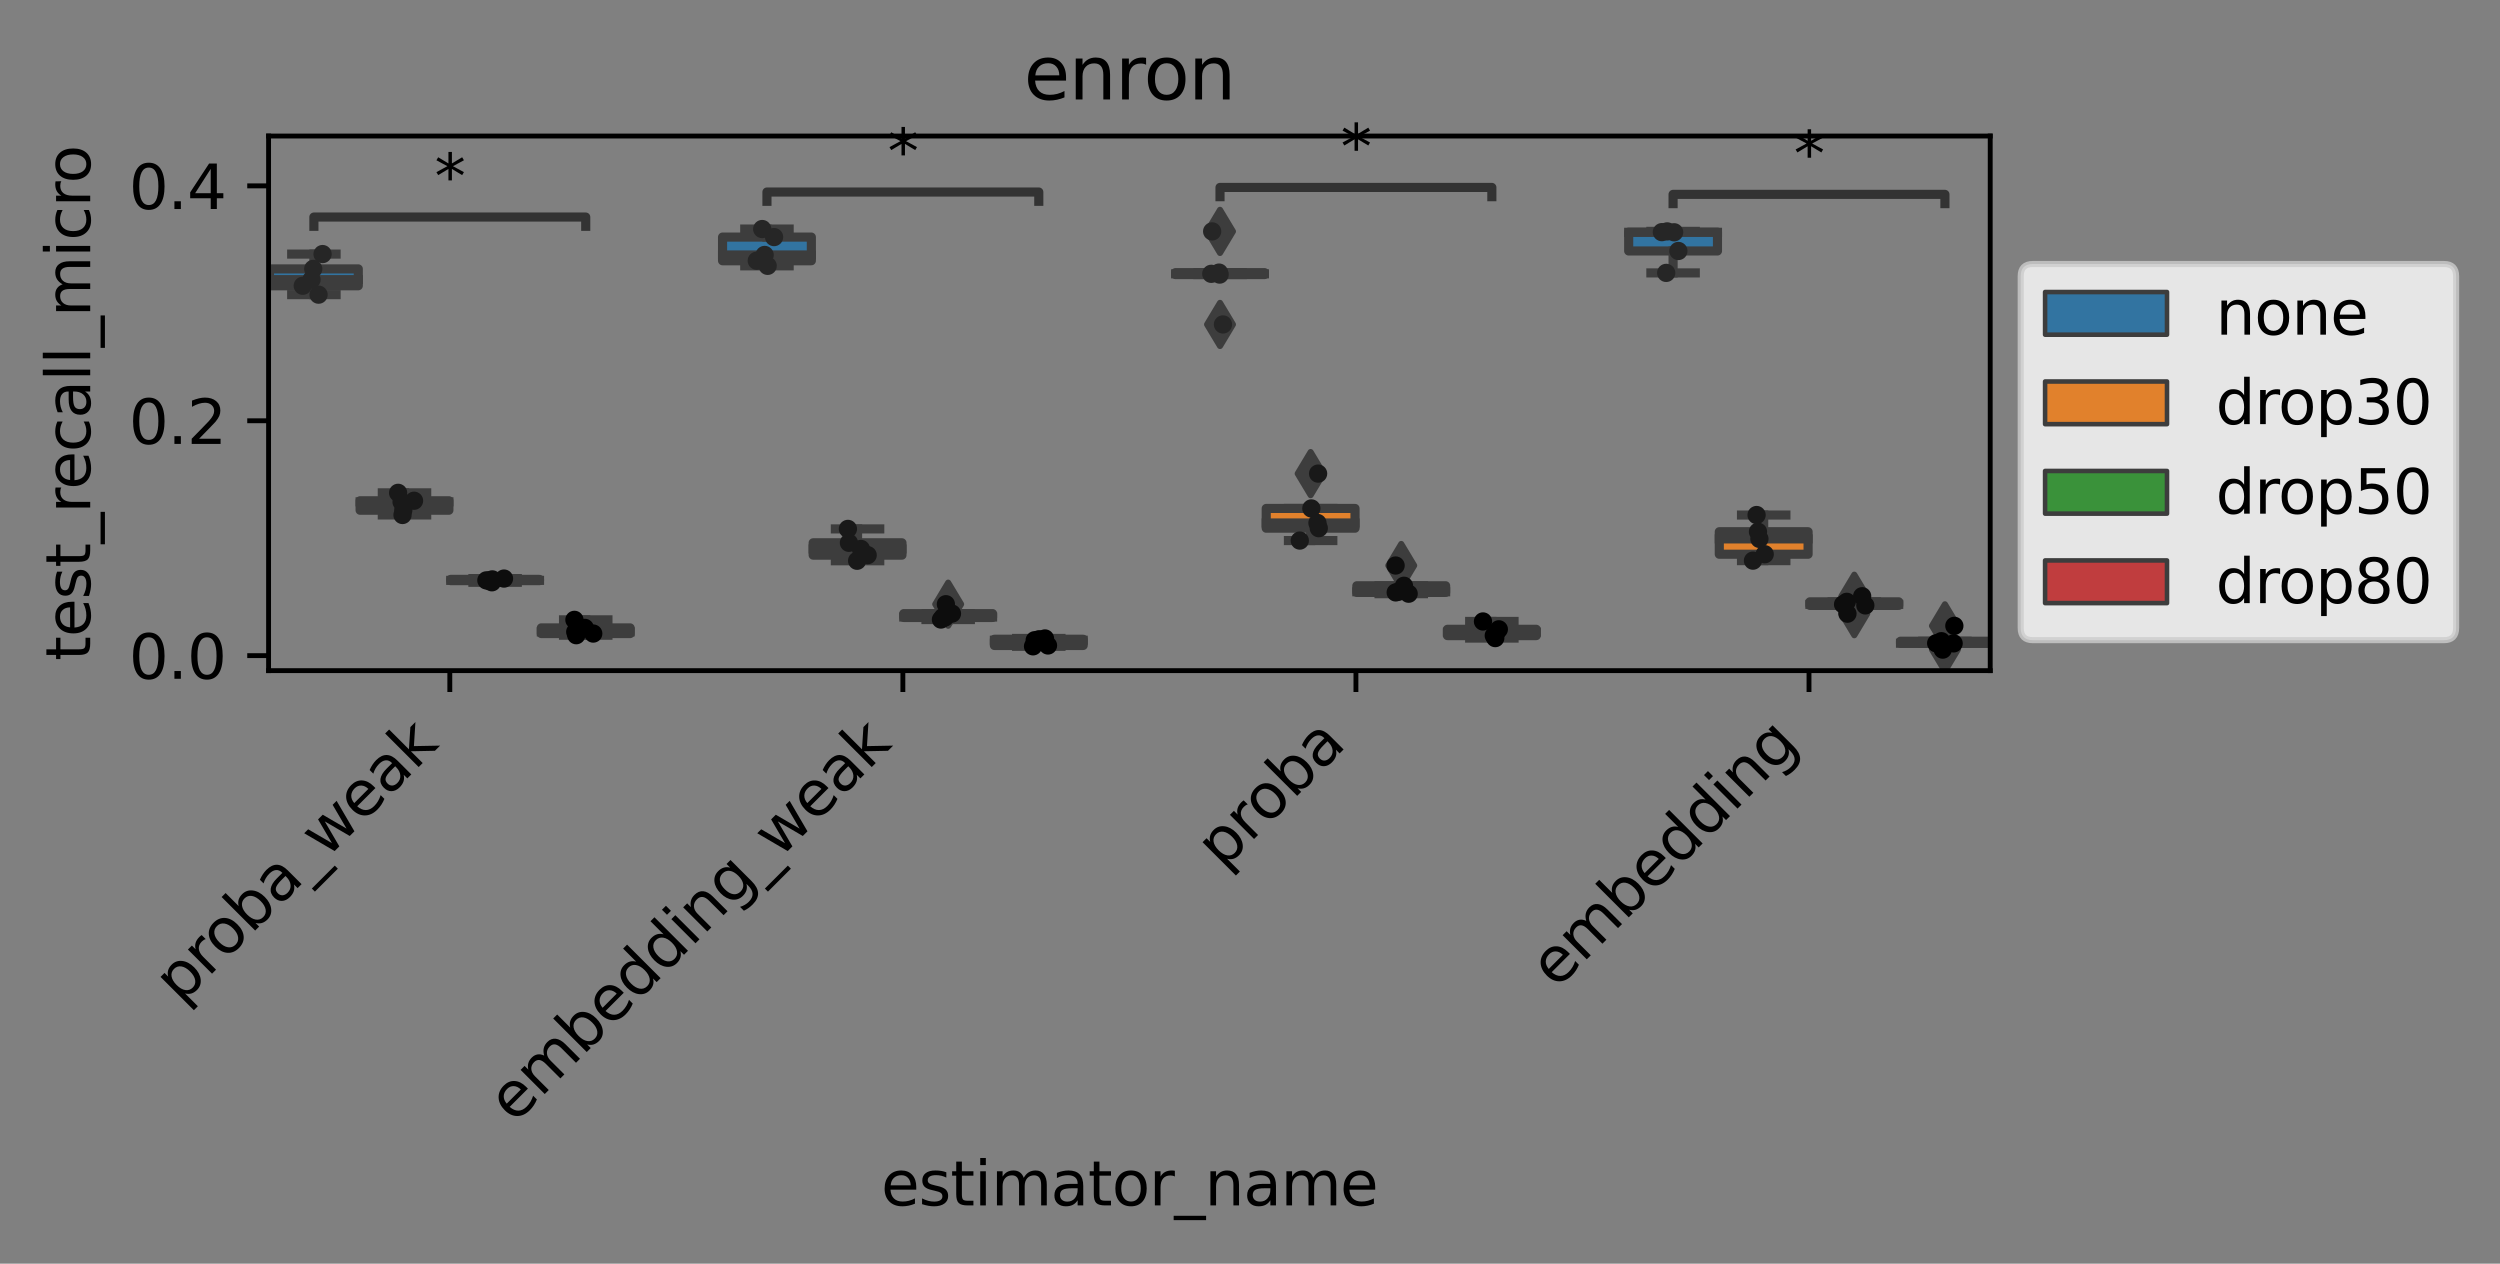 <?xml version="1.0" encoding="utf-8" standalone="no"?>
<!DOCTYPE svg PUBLIC "-//W3C//DTD SVG 1.1//EN"
  "http://www.w3.org/Graphics/SVG/1.1/DTD/svg11.dtd">
<svg xmlns:xlink="http://www.w3.org/1999/xlink" width="410.115pt" height="207.303pt" viewBox="0 0 410.115 207.303" xmlns="http://www.w3.org/2000/svg" version="1.1">
 <rect x="0" y="0" width="410.115" height="207.303" fill="#808080" stroke="none"/>
 <defs>
  <style type="text/css">*{stroke-linejoin: round; stroke-linecap: butt}</style>
 </defs>
 <g id="figure_1">
  <g id="patch_1">
   <path d="M 0 207.303 
L 410.115 207.303 
L 410.115 0 
L 0 0 
L 0 207.303 
z
" style="fill: none"/>
  </g>
  <g id="axes_1">
   <g id="patch_2">
    <path d="M 44.059 110.018 
L 326.488 110.018 
L 326.488 22.318 
L 44.059 22.318 
L 44.059 110.018 
z
" style="fill: none"/>
   </g>
   <g id="patch_3">
    <path d="M 44.208 46.877 
L 58.775 46.877 
L 58.775 44.112 
L 44.208 44.112 
L 44.208 46.877 
z
" clip-path="url(#pbd1b2256f3)" style="fill: #3274a1; stroke: #3d3d3d; stroke-width: 1.5; stroke-linejoin: miter"/>
   </g>
   <g id="patch_4">
    <path d="M 59.073 83.701 
L 73.64 83.701 
L 73.64 82.146 
L 59.073 82.146 
L 59.073 83.701 
z
" clip-path="url(#pbd1b2256f3)" style="fill: #e1812c; stroke: #3d3d3d; stroke-width: 1.5; stroke-linejoin: miter"/>
   </g>
   <g id="patch_5">
    <path d="M 73.937 95.252 
L 88.505 95.252 
L 88.505 95.047 
L 73.937 95.047 
L 73.937 95.252 
z
" clip-path="url(#pbd1b2256f3)" style="fill: #3a923a; stroke: #3d3d3d; stroke-width: 1.5; stroke-linejoin: miter"/>
   </g>
   <g id="patch_6">
    <path d="M 88.802 103.933 
L 103.369 103.933 
L 103.369 103.001 
L 88.802 103.001 
L 88.802 103.933 
z
" clip-path="url(#pbd1b2256f3)" style="fill: #c03d3e; stroke: #3d3d3d; stroke-width: 1.5; stroke-linejoin: miter"/>
   </g>
   <g id="patch_7">
    <path d="M 118.531 42.774 
L 133.099 42.774 
L 133.099 38.892 
L 118.531 38.892 
L 118.531 42.774 
z
" clip-path="url(#pbd1b2256f3)" style="fill: #3274a1; stroke: #3d3d3d; stroke-width: 1.5; stroke-linejoin: miter"/>
   </g>
   <g id="patch_8">
    <path d="M 133.396 91.068 
L 147.963 91.068 
L 147.963 89.044 
L 133.396 89.044 
L 133.396 91.068 
z
" clip-path="url(#pbd1b2256f3)" style="fill: #e1812c; stroke: #3d3d3d; stroke-width: 1.5; stroke-linejoin: miter"/>
   </g>
   <g id="patch_9">
    <path d="M 148.261 101.294 
L 162.828 101.294 
L 162.828 100.66 
L 148.261 100.66 
L 148.261 101.294 
z
" clip-path="url(#pbd1b2256f3)" style="fill: #3a923a; stroke: #3d3d3d; stroke-width: 1.5; stroke-linejoin: miter"/>
   </g>
   <g id="patch_10">
    <path d="M 163.125 105.886 
L 177.693 105.886 
L 177.693 104.869 
L 163.125 104.869 
L 163.125 105.886 
z
" clip-path="url(#pbd1b2256f3)" style="fill: #c03d3e; stroke: #3d3d3d; stroke-width: 1.5; stroke-linejoin: miter"/>
   </g>
   <g id="patch_11">
    <path d="M 192.855 45.043 
L 207.422 45.043 
L 207.422 44.72 
L 192.855 44.72 
L 192.855 45.043 
z
" clip-path="url(#pbd1b2256f3)" style="fill: #3274a1; stroke: #3d3d3d; stroke-width: 1.5; stroke-linejoin: miter"/>
   </g>
   <g id="patch_12">
    <path d="M 207.719 86.648 
L 222.287 86.648 
L 222.287 83.409 
L 207.719 83.409 
L 207.719 86.648 
z
" clip-path="url(#pbd1b2256f3)" style="fill: #e1812c; stroke: #3d3d3d; stroke-width: 1.5; stroke-linejoin: miter"/>
   </g>
   <g id="patch_13">
    <path d="M 222.584 97.184 
L 237.151 97.184 
L 237.151 96.093 
L 222.584 96.093 
L 222.584 97.184 
z
" clip-path="url(#pbd1b2256f3)" style="fill: #3a923a; stroke: #3d3d3d; stroke-width: 1.5; stroke-linejoin: miter"/>
   </g>
   <g id="patch_14">
    <path d="M 237.449 104.267 
L 252.016 104.267 
L 252.016 103.236 
L 237.449 103.236 
L 237.449 104.267 
z
" clip-path="url(#pbd1b2256f3)" style="fill: #c03d3e; stroke: #3d3d3d; stroke-width: 1.5; stroke-linejoin: miter"/>
   </g>
   <g id="patch_15">
    <path d="M 267.178 41.172 
L 281.745 41.172 
L 281.745 38.082 
L 267.178 38.082 
L 267.178 41.172 
z
" clip-path="url(#pbd1b2256f3)" style="fill: #3274a1; stroke: #3d3d3d; stroke-width: 1.5; stroke-linejoin: miter"/>
   </g>
   <g id="patch_16">
    <path d="M 282.043 90.921 
L 296.61 90.921 
L 296.61 87.229 
L 282.043 87.229 
L 282.043 90.921 
z
" clip-path="url(#pbd1b2256f3)" style="fill: #e1812c; stroke: #3d3d3d; stroke-width: 1.5; stroke-linejoin: miter"/>
   </g>
   <g id="patch_17">
    <path d="M 296.907 99.315 
L 311.475 99.315 
L 311.475 98.726 
L 296.907 98.726 
L 296.907 99.315 
z
" clip-path="url(#pbd1b2256f3)" style="fill: #3a923a; stroke: #3d3d3d; stroke-width: 1.5; stroke-linejoin: miter"/>
   </g>
   <g id="patch_18">
    <path d="M 311.772 105.544 
L 326.339 105.544 
L 326.339 105.188 
L 311.772 105.188 
L 311.772 105.544 
z
" clip-path="url(#pbd1b2256f3)" style="fill: #c03d3e; stroke: #3d3d3d; stroke-width: 1.5; stroke-linejoin: miter"/>
   </g>
   <g id="patch_19">
    <path d="M 73.789 107.552 
L 73.789 107.552 
L 73.789 107.552 
L 73.789 107.552 
z
" clip-path="url(#pbd1b2256f3)" style="fill: #3274a1; stroke: #3d3d3d; stroke-width: 0.75; stroke-linejoin: miter"/>
   </g>
   <g id="patch_20">
    <path d="M 73.789 107.552 
L 73.789 107.552 
L 73.789 107.552 
L 73.789 107.552 
z
" clip-path="url(#pbd1b2256f3)" style="fill: #e1812c; stroke: #3d3d3d; stroke-width: 0.75; stroke-linejoin: miter"/>
   </g>
   <g id="patch_21">
    <path d="M 73.789 107.552 
L 73.789 107.552 
L 73.789 107.552 
L 73.789 107.552 
z
" clip-path="url(#pbd1b2256f3)" style="fill: #3a923a; stroke: #3d3d3d; stroke-width: 0.75; stroke-linejoin: miter"/>
   </g>
   <g id="patch_22">
    <path d="M 73.789 107.552 
L 73.789 107.552 
L 73.789 107.552 
L 73.789 107.552 
z
" clip-path="url(#pbd1b2256f3)" style="fill: #c03d3e; stroke: #3d3d3d; stroke-width: 0.75; stroke-linejoin: miter"/>
   </g>
   <g id="matplotlib.axis_1">
    <g id="xtick_1">
     <g id="line2d_1">
      <defs>
       <path id="mbd63b71433" d="M 0 0 
L 0 3.5 
" style="stroke: #000000; stroke-width: 0.8"/>
      </defs>
      <g>
       <use xlink:href="#mbd63b71433" x="73.789" y="110.018" style="stroke: #000000; stroke-width: 0.8"/>
      </g>
     </g>
     <g id="text_1">
      <!-- proba_weak -->
      <g transform="translate(29.639 164.874) rotate(-45) scale(0.1 -0.1)">
       <defs>
        <path id="DejaVuSans-70" d="M 1159 525 
L 1159 -1331 
L 581 -1331 
L 581 3500 
L 1159 3500 
L 1159 2969 
Q 1341 3281 1617 3432 
Q 1894 3584 2278 3584 
Q 2916 3584 3314 3078 
Q 3713 2572 3713 1747 
Q 3713 922 3314 415 
Q 2916 -91 2278 -91 
Q 1894 -91 1617 61 
Q 1341 213 1159 525 
z
M 3116 1747 
Q 3116 2381 2855 2742 
Q 2594 3103 2138 3103 
Q 1681 3103 1420 2742 
Q 1159 2381 1159 1747 
Q 1159 1113 1420 752 
Q 1681 391 2138 391 
Q 2594 391 2855 752 
Q 3116 1113 3116 1747 
z
" transform="scale(0.016)"/>
        <path id="DejaVuSans-72" d="M 2631 2963 
Q 2534 3019 2420 3045 
Q 2306 3072 2169 3072 
Q 1681 3072 1420 2755 
Q 1159 2438 1159 1844 
L 1159 0 
L 581 0 
L 581 3500 
L 1159 3500 
L 1159 2956 
Q 1341 3275 1631 3429 
Q 1922 3584 2338 3584 
Q 2397 3584 2469 3576 
Q 2541 3569 2628 3553 
L 2631 2963 
z
" transform="scale(0.016)"/>
        <path id="DejaVuSans-6f" d="M 1959 3097 
Q 1497 3097 1228 2736 
Q 959 2375 959 1747 
Q 959 1119 1226 758 
Q 1494 397 1959 397 
Q 2419 397 2687 759 
Q 2956 1122 2956 1747 
Q 2956 2369 2687 2733 
Q 2419 3097 1959 3097 
z
M 1959 3584 
Q 2709 3584 3137 3096 
Q 3566 2609 3566 1747 
Q 3566 888 3137 398 
Q 2709 -91 1959 -91 
Q 1206 -91 779 398 
Q 353 888 353 1747 
Q 353 2609 779 3096 
Q 1206 3584 1959 3584 
z
" transform="scale(0.016)"/>
        <path id="DejaVuSans-62" d="M 3116 1747 
Q 3116 2381 2855 2742 
Q 2594 3103 2138 3103 
Q 1681 3103 1420 2742 
Q 1159 2381 1159 1747 
Q 1159 1113 1420 752 
Q 1681 391 2138 391 
Q 2594 391 2855 752 
Q 3116 1113 3116 1747 
z
M 1159 2969 
Q 1341 3281 1617 3432 
Q 1894 3584 2278 3584 
Q 2916 3584 3314 3078 
Q 3713 2572 3713 1747 
Q 3713 922 3314 415 
Q 2916 -91 2278 -91 
Q 1894 -91 1617 61 
Q 1341 213 1159 525 
L 1159 0 
L 581 0 
L 581 4863 
L 1159 4863 
L 1159 2969 
z
" transform="scale(0.016)"/>
        <path id="DejaVuSans-61" d="M 2194 1759 
Q 1497 1759 1228 1600 
Q 959 1441 959 1056 
Q 959 750 1161 570 
Q 1363 391 1709 391 
Q 2188 391 2477 730 
Q 2766 1069 2766 1631 
L 2766 1759 
L 2194 1759 
z
M 3341 1997 
L 3341 0 
L 2766 0 
L 2766 531 
Q 2569 213 2275 61 
Q 1981 -91 1556 -91 
Q 1019 -91 701 211 
Q 384 513 384 1019 
Q 384 1609 779 1909 
Q 1175 2209 1959 2209 
L 2766 2209 
L 2766 2266 
Q 2766 2663 2505 2880 
Q 2244 3097 1772 3097 
Q 1472 3097 1187 3025 
Q 903 2953 641 2809 
L 641 3341 
Q 956 3463 1253 3523 
Q 1550 3584 1831 3584 
Q 2591 3584 2966 3190 
Q 3341 2797 3341 1997 
z
" transform="scale(0.016)"/>
        <path id="DejaVuSans-5f" d="M 3263 -1063 
L 3263 -1509 
L -63 -1509 
L -63 -1063 
L 3263 -1063 
z
" transform="scale(0.016)"/>
        <path id="DejaVuSans-77" d="M 269 3500 
L 844 3500 
L 1563 769 
L 2278 3500 
L 2956 3500 
L 3675 769 
L 4391 3500 
L 4966 3500 
L 4050 0 
L 3372 0 
L 2619 2869 
L 1863 0 
L 1184 0 
L 269 3500 
z
" transform="scale(0.016)"/>
        <path id="DejaVuSans-65" d="M 3597 1894 
L 3597 1613 
L 953 1613 
Q 991 1019 1311 708 
Q 1631 397 2203 397 
Q 2534 397 2845 478 
Q 3156 559 3463 722 
L 3463 178 
Q 3153 47 2828 -22 
Q 2503 -91 2169 -91 
Q 1331 -91 842 396 
Q 353 884 353 1716 
Q 353 2575 817 3079 
Q 1281 3584 2069 3584 
Q 2775 3584 3186 3129 
Q 3597 2675 3597 1894 
z
M 3022 2063 
Q 3016 2534 2758 2815 
Q 2500 3097 2075 3097 
Q 1594 3097 1305 2825 
Q 1016 2553 972 2059 
L 3022 2063 
z
" transform="scale(0.016)"/>
        <path id="DejaVuSans-6b" d="M 581 4863 
L 1159 4863 
L 1159 1991 
L 2875 3500 
L 3609 3500 
L 1753 1863 
L 3688 0 
L 2938 0 
L 1159 1709 
L 1159 0 
L 581 0 
L 581 4863 
z
" transform="scale(0.016)"/>
       </defs>
       <use xlink:href="#DejaVuSans-70"/>
       <use xlink:href="#DejaVuSans-72" x="63.477"/>
       <use xlink:href="#DejaVuSans-6f" x="102.34"/>
       <use xlink:href="#DejaVuSans-62" x="163.521"/>
       <use xlink:href="#DejaVuSans-61" x="226.998"/>
       <use xlink:href="#DejaVuSans-5f" x="288.277"/>
       <use xlink:href="#DejaVuSans-77" x="338.277"/>
       <use xlink:href="#DejaVuSans-65" x="420.064"/>
       <use xlink:href="#DejaVuSans-61" x="481.588"/>
       <use xlink:href="#DejaVuSans-6b" x="542.867"/>
      </g>
     </g>
    </g>
    <g id="xtick_2">
     <g id="line2d_2">
      <g>
       <use xlink:href="#mbd63b71433" x="148.112" y="110.018" style="stroke: #000000; stroke-width: 0.8"/>
      </g>
     </g>
     <g id="text_2">
      <!-- embedding_weak -->
      <g transform="translate(84.356 184.479) rotate(-45) scale(0.1 -0.1)">
       <defs>
        <path id="DejaVuSans-6d" d="M 3328 2828 
Q 3544 3216 3844 3400 
Q 4144 3584 4550 3584 
Q 5097 3584 5394 3201 
Q 5691 2819 5691 2113 
L 5691 0 
L 5113 0 
L 5113 2094 
Q 5113 2597 4934 2840 
Q 4756 3084 4391 3084 
Q 3944 3084 3684 2787 
Q 3425 2491 3425 1978 
L 3425 0 
L 2847 0 
L 2847 2094 
Q 2847 2600 2669 2842 
Q 2491 3084 2119 3084 
Q 1678 3084 1418 2786 
Q 1159 2488 1159 1978 
L 1159 0 
L 581 0 
L 581 3500 
L 1159 3500 
L 1159 2956 
Q 1356 3278 1631 3431 
Q 1906 3584 2284 3584 
Q 2666 3584 2933 3390 
Q 3200 3197 3328 2828 
z
" transform="scale(0.016)"/>
        <path id="DejaVuSans-64" d="M 2906 2969 
L 2906 4863 
L 3481 4863 
L 3481 0 
L 2906 0 
L 2906 525 
Q 2725 213 2448 61 
Q 2172 -91 1784 -91 
Q 1150 -91 751 415 
Q 353 922 353 1747 
Q 353 2572 751 3078 
Q 1150 3584 1784 3584 
Q 2172 3584 2448 3432 
Q 2725 3281 2906 2969 
z
M 947 1747 
Q 947 1113 1208 752 
Q 1469 391 1925 391 
Q 2381 391 2643 752 
Q 2906 1113 2906 1747 
Q 2906 2381 2643 2742 
Q 2381 3103 1925 3103 
Q 1469 3103 1208 2742 
Q 947 2381 947 1747 
z
" transform="scale(0.016)"/>
        <path id="DejaVuSans-69" d="M 603 3500 
L 1178 3500 
L 1178 0 
L 603 0 
L 603 3500 
z
M 603 4863 
L 1178 4863 
L 1178 4134 
L 603 4134 
L 603 4863 
z
" transform="scale(0.016)"/>
        <path id="DejaVuSans-6e" d="M 3513 2113 
L 3513 0 
L 2938 0 
L 2938 2094 
Q 2938 2591 2744 2837 
Q 2550 3084 2163 3084 
Q 1697 3084 1428 2787 
Q 1159 2491 1159 1978 
L 1159 0 
L 581 0 
L 581 3500 
L 1159 3500 
L 1159 2956 
Q 1366 3272 1645 3428 
Q 1925 3584 2291 3584 
Q 2894 3584 3203 3211 
Q 3513 2838 3513 2113 
z
" transform="scale(0.016)"/>
        <path id="DejaVuSans-67" d="M 2906 1791 
Q 2906 2416 2648 2759 
Q 2391 3103 1925 3103 
Q 1463 3103 1205 2759 
Q 947 2416 947 1791 
Q 947 1169 1205 825 
Q 1463 481 1925 481 
Q 2391 481 2648 825 
Q 2906 1169 2906 1791 
z
M 3481 434 
Q 3481 -459 3084 -895 
Q 2688 -1331 1869 -1331 
Q 1566 -1331 1297 -1286 
Q 1028 -1241 775 -1147 
L 775 -588 
Q 1028 -725 1275 -790 
Q 1522 -856 1778 -856 
Q 2344 -856 2625 -561 
Q 2906 -266 2906 331 
L 2906 616 
Q 2728 306 2450 153 
Q 2172 0 1784 0 
Q 1141 0 747 490 
Q 353 981 353 1791 
Q 353 2603 747 3093 
Q 1141 3584 1784 3584 
Q 2172 3584 2450 3431 
Q 2728 3278 2906 2969 
L 2906 3500 
L 3481 3500 
L 3481 434 
z
" transform="scale(0.016)"/>
       </defs>
       <use xlink:href="#DejaVuSans-65"/>
       <use xlink:href="#DejaVuSans-6d" x="61.523"/>
       <use xlink:href="#DejaVuSans-62" x="158.936"/>
       <use xlink:href="#DejaVuSans-65" x="222.412"/>
       <use xlink:href="#DejaVuSans-64" x="283.936"/>
       <use xlink:href="#DejaVuSans-64" x="347.412"/>
       <use xlink:href="#DejaVuSans-69" x="410.889"/>
       <use xlink:href="#DejaVuSans-6e" x="438.672"/>
       <use xlink:href="#DejaVuSans-67" x="502.051"/>
       <use xlink:href="#DejaVuSans-5f" x="565.527"/>
       <use xlink:href="#DejaVuSans-77" x="615.527"/>
       <use xlink:href="#DejaVuSans-65" x="697.314"/>
       <use xlink:href="#DejaVuSans-61" x="758.838"/>
       <use xlink:href="#DejaVuSans-6b" x="820.117"/>
      </g>
     </g>
    </g>
    <g id="xtick_3">
     <g id="line2d_3">
      <g>
       <use xlink:href="#mbd63b71433" x="222.435" y="110.018" style="stroke: #000000; stroke-width: 0.8"/>
      </g>
     </g>
     <g id="text_3">
      <!-- proba -->
      <g transform="translate(200.579 142.777) rotate(-45) scale(0.1 -0.1)">
       <use xlink:href="#DejaVuSans-70"/>
       <use xlink:href="#DejaVuSans-72" x="63.477"/>
       <use xlink:href="#DejaVuSans-6f" x="102.34"/>
       <use xlink:href="#DejaVuSans-62" x="163.521"/>
       <use xlink:href="#DejaVuSans-61" x="226.998"/>
      </g>
     </g>
    </g>
    <g id="xtick_4">
     <g id="line2d_4">
      <g>
       <use xlink:href="#mbd63b71433" x="296.759" y="110.018" style="stroke: #000000; stroke-width: 0.8"/>
      </g>
     </g>
     <g id="text_4">
      <!-- embedding -->
      <g transform="translate(255.297 162.382) rotate(-45) scale(0.1 -0.1)">
       <use xlink:href="#DejaVuSans-65"/>
       <use xlink:href="#DejaVuSans-6d" x="61.523"/>
       <use xlink:href="#DejaVuSans-62" x="158.936"/>
       <use xlink:href="#DejaVuSans-65" x="222.412"/>
       <use xlink:href="#DejaVuSans-64" x="283.936"/>
       <use xlink:href="#DejaVuSans-64" x="347.412"/>
       <use xlink:href="#DejaVuSans-69" x="410.889"/>
       <use xlink:href="#DejaVuSans-6e" x="438.672"/>
       <use xlink:href="#DejaVuSans-67" x="502.051"/>
      </g>
     </g>
    </g>
    <g id="text_5">
     <!-- estimator_name -->
     <g transform="translate(144.554 197.745) scale(0.1 -0.1)">
      <defs>
       <path id="DejaVuSans-73" d="M 2834 3397 
L 2834 2853 
Q 2591 2978 2328 3040 
Q 2066 3103 1784 3103 
Q 1356 3103 1142 2972 
Q 928 2841 928 2578 
Q 928 2378 1081 2264 
Q 1234 2150 1697 2047 
L 1894 2003 
Q 2506 1872 2764 1633 
Q 3022 1394 3022 966 
Q 3022 478 2636 193 
Q 2250 -91 1575 -91 
Q 1294 -91 989 -36 
Q 684 19 347 128 
L 347 722 
Q 666 556 975 473 
Q 1284 391 1588 391 
Q 1994 391 2212 530 
Q 2431 669 2431 922 
Q 2431 1156 2273 1281 
Q 2116 1406 1581 1522 
L 1381 1569 
Q 847 1681 609 1914 
Q 372 2147 372 2553 
Q 372 3047 722 3315 
Q 1072 3584 1716 3584 
Q 2034 3584 2315 3537 
Q 2597 3491 2834 3397 
z
" transform="scale(0.016)"/>
       <path id="DejaVuSans-74" d="M 1172 4494 
L 1172 3500 
L 2356 3500 
L 2356 3053 
L 1172 3053 
L 1172 1153 
Q 1172 725 1289 603 
Q 1406 481 1766 481 
L 2356 481 
L 2356 0 
L 1766 0 
Q 1100 0 847 248 
Q 594 497 594 1153 
L 594 3053 
L 172 3053 
L 172 3500 
L 594 3500 
L 594 4494 
L 1172 4494 
z
" transform="scale(0.016)"/>
      </defs>
      <use xlink:href="#DejaVuSans-65"/>
      <use xlink:href="#DejaVuSans-73" x="61.523"/>
      <use xlink:href="#DejaVuSans-74" x="113.623"/>
      <use xlink:href="#DejaVuSans-69" x="152.832"/>
      <use xlink:href="#DejaVuSans-6d" x="180.615"/>
      <use xlink:href="#DejaVuSans-61" x="278.027"/>
      <use xlink:href="#DejaVuSans-74" x="339.307"/>
      <use xlink:href="#DejaVuSans-6f" x="378.516"/>
      <use xlink:href="#DejaVuSans-72" x="439.697"/>
      <use xlink:href="#DejaVuSans-5f" x="480.811"/>
      <use xlink:href="#DejaVuSans-6e" x="530.811"/>
      <use xlink:href="#DejaVuSans-61" x="594.189"/>
      <use xlink:href="#DejaVuSans-6d" x="655.469"/>
      <use xlink:href="#DejaVuSans-65" x="752.881"/>
     </g>
    </g>
   </g>
   <g id="matplotlib.axis_2">
    <g id="ytick_1">
     <g id="line2d_5">
      <defs>
       <path id="mabb822c47a" d="M 0 0 
L -3.5 0 
" style="stroke: #000000; stroke-width: 0.8"/>
      </defs>
      <g>
       <use xlink:href="#mabb822c47a" x="44.059" y="107.552" style="stroke: #000000; stroke-width: 0.8"/>
      </g>
     </g>
     <g id="text_6">
      <!-- 0.0 -->
      <g transform="translate(21.156 111.351) scale(0.1 -0.1)">
       <defs>
        <path id="DejaVuSans-30" d="M 2034 4250 
Q 1547 4250 1301 3770 
Q 1056 3291 1056 2328 
Q 1056 1369 1301 889 
Q 1547 409 2034 409 
Q 2525 409 2770 889 
Q 3016 1369 3016 2328 
Q 3016 3291 2770 3770 
Q 2525 4250 2034 4250 
z
M 2034 4750 
Q 2819 4750 3233 4129 
Q 3647 3509 3647 2328 
Q 3647 1150 3233 529 
Q 2819 -91 2034 -91 
Q 1250 -91 836 529 
Q 422 1150 422 2328 
Q 422 3509 836 4129 
Q 1250 4750 2034 4750 
z
" transform="scale(0.016)"/>
        <path id="DejaVuSans-2e" d="M 684 794 
L 1344 794 
L 1344 0 
L 684 0 
L 684 794 
z
" transform="scale(0.016)"/>
       </defs>
       <use xlink:href="#DejaVuSans-30"/>
       <use xlink:href="#DejaVuSans-2e" x="63.623"/>
       <use xlink:href="#DejaVuSans-30" x="95.41"/>
      </g>
     </g>
    </g>
    <g id="ytick_2">
     <g id="line2d_6">
      <g>
       <use xlink:href="#mabb822c47a" x="44.059" y="69.022" style="stroke: #000000; stroke-width: 0.8"/>
      </g>
     </g>
     <g id="text_7">
      <!-- 0.2 -->
      <g transform="translate(21.156 72.821) scale(0.1 -0.1)">
       <defs>
        <path id="DejaVuSans-32" d="M 1228 531 
L 3431 531 
L 3431 0 
L 469 0 
L 469 531 
Q 828 903 1448 1529 
Q 2069 2156 2228 2338 
Q 2531 2678 2651 2914 
Q 2772 3150 2772 3378 
Q 2772 3750 2511 3984 
Q 2250 4219 1831 4219 
Q 1534 4219 1204 4116 
Q 875 4013 500 3803 
L 500 4441 
Q 881 4594 1212 4672 
Q 1544 4750 1819 4750 
Q 2544 4750 2975 4387 
Q 3406 4025 3406 3419 
Q 3406 3131 3298 2873 
Q 3191 2616 2906 2266 
Q 2828 2175 2409 1742 
Q 1991 1309 1228 531 
z
" transform="scale(0.016)"/>
       </defs>
       <use xlink:href="#DejaVuSans-30"/>
       <use xlink:href="#DejaVuSans-2e" x="63.623"/>
       <use xlink:href="#DejaVuSans-32" x="95.41"/>
      </g>
     </g>
    </g>
    <g id="ytick_3">
     <g id="line2d_7">
      <g>
       <use xlink:href="#mabb822c47a" x="44.059" y="30.491" style="stroke: #000000; stroke-width: 0.8"/>
      </g>
     </g>
     <g id="text_8">
      <!-- 0.4 -->
      <g transform="translate(21.156 34.29) scale(0.1 -0.1)">
       <defs>
        <path id="DejaVuSans-34" d="M 2419 4116 
L 825 1625 
L 2419 1625 
L 2419 4116 
z
M 2253 4666 
L 3047 4666 
L 3047 1625 
L 3713 1625 
L 3713 1100 
L 3047 1100 
L 3047 0 
L 2419 0 
L 2419 1100 
L 313 1100 
L 313 1709 
L 2253 4666 
z
" transform="scale(0.016)"/>
       </defs>
       <use xlink:href="#DejaVuSans-30"/>
       <use xlink:href="#DejaVuSans-2e" x="63.623"/>
       <use xlink:href="#DejaVuSans-34" x="95.41"/>
      </g>
     </g>
    </g>
    <g id="text_9">
     <!-- test_recall_micro -->
     <g transform="translate(14.798 108.392) rotate(-90) scale(0.1 -0.1)">
      <defs>
       <path id="DejaVuSans-63" d="M 3122 3366 
L 3122 2828 
Q 2878 2963 2633 3030 
Q 2388 3097 2138 3097 
Q 1578 3097 1268 2742 
Q 959 2388 959 1747 
Q 959 1106 1268 751 
Q 1578 397 2138 397 
Q 2388 397 2633 464 
Q 2878 531 3122 666 
L 3122 134 
Q 2881 22 2623 -34 
Q 2366 -91 2075 -91 
Q 1284 -91 818 406 
Q 353 903 353 1747 
Q 353 2603 823 3093 
Q 1294 3584 2113 3584 
Q 2378 3584 2631 3529 
Q 2884 3475 3122 3366 
z
" transform="scale(0.016)"/>
       <path id="DejaVuSans-6c" d="M 603 4863 
L 1178 4863 
L 1178 0 
L 603 0 
L 603 4863 
z
" transform="scale(0.016)"/>
      </defs>
      <use xlink:href="#DejaVuSans-74"/>
      <use xlink:href="#DejaVuSans-65" x="39.209"/>
      <use xlink:href="#DejaVuSans-73" x="100.732"/>
      <use xlink:href="#DejaVuSans-74" x="152.832"/>
      <use xlink:href="#DejaVuSans-5f" x="192.041"/>
      <use xlink:href="#DejaVuSans-72" x="242.041"/>
      <use xlink:href="#DejaVuSans-65" x="280.904"/>
      <use xlink:href="#DejaVuSans-63" x="342.428"/>
      <use xlink:href="#DejaVuSans-61" x="397.408"/>
      <use xlink:href="#DejaVuSans-6c" x="458.688"/>
      <use xlink:href="#DejaVuSans-6c" x="486.471"/>
      <use xlink:href="#DejaVuSans-5f" x="514.254"/>
      <use xlink:href="#DejaVuSans-6d" x="564.254"/>
      <use xlink:href="#DejaVuSans-69" x="661.666"/>
      <use xlink:href="#DejaVuSans-63" x="689.449"/>
      <use xlink:href="#DejaVuSans-72" x="744.43"/>
      <use xlink:href="#DejaVuSans-6f" x="783.293"/>
     </g>
    </g>
   </g>
   <g id="line2d_8">
    <path d="M 51.492 46.877 
L 51.492 48.338 
" clip-path="url(#pbd1b2256f3)" style="fill: none; stroke: #3d3d3d; stroke-width: 1.5; stroke-linecap: square"/>
   </g>
   <g id="line2d_9">
    <path d="M 51.492 44.112 
L 51.492 41.68 
" clip-path="url(#pbd1b2256f3)" style="fill: none; stroke: #3d3d3d; stroke-width: 1.5; stroke-linecap: square"/>
   </g>
   <g id="line2d_10">
    <path d="M 47.85 48.338 
L 55.134 48.338 
" clip-path="url(#pbd1b2256f3)" style="fill: none; stroke: #3d3d3d; stroke-width: 1.5; stroke-linecap: square"/>
   </g>
   <g id="line2d_11">
    <path d="M 47.85 41.68 
L 55.134 41.68 
" clip-path="url(#pbd1b2256f3)" style="fill: none; stroke: #3d3d3d; stroke-width: 1.5; stroke-linecap: square"/>
   </g>
   <g id="line2d_12"/>
   <g id="line2d_13">
    <path d="M 66.356 83.701 
L 66.356 84.481 
" clip-path="url(#pbd1b2256f3)" style="fill: none; stroke: #3d3d3d; stroke-width: 1.5; stroke-linecap: square"/>
   </g>
   <g id="line2d_14">
    <path d="M 66.356 82.146 
L 66.356 80.849 
" clip-path="url(#pbd1b2256f3)" style="fill: none; stroke: #3d3d3d; stroke-width: 1.5; stroke-linecap: square"/>
   </g>
   <g id="line2d_15">
    <path d="M 62.715 84.481 
L 69.998 84.481 
" clip-path="url(#pbd1b2256f3)" style="fill: none; stroke: #3d3d3d; stroke-width: 1.5; stroke-linecap: square"/>
   </g>
   <g id="line2d_16">
    <path d="M 62.715 80.849 
L 69.998 80.849 
" clip-path="url(#pbd1b2256f3)" style="fill: none; stroke: #3d3d3d; stroke-width: 1.5; stroke-linecap: square"/>
   </g>
   <g id="line2d_17"/>
   <g id="line2d_18">
    <path d="M 81.221 95.252 
L 81.221 95.522 
" clip-path="url(#pbd1b2256f3)" style="fill: none; stroke: #3d3d3d; stroke-width: 1.5; stroke-linecap: square"/>
   </g>
   <g id="line2d_19">
    <path d="M 81.221 95.047 
L 81.221 94.911 
" clip-path="url(#pbd1b2256f3)" style="fill: none; stroke: #3d3d3d; stroke-width: 1.5; stroke-linecap: square"/>
   </g>
   <g id="line2d_20">
    <path d="M 77.579 95.522 
L 84.863 95.522 
" clip-path="url(#pbd1b2256f3)" style="fill: none; stroke: #3d3d3d; stroke-width: 1.5; stroke-linecap: square"/>
   </g>
   <g id="line2d_21">
    <path d="M 77.579 94.911 
L 84.863 94.911 
" clip-path="url(#pbd1b2256f3)" style="fill: none; stroke: #3d3d3d; stroke-width: 1.5; stroke-linecap: square"/>
   </g>
   <g id="line2d_22"/>
   <g id="line2d_23">
    <path d="M 96.086 103.933 
L 96.086 104.202 
" clip-path="url(#pbd1b2256f3)" style="fill: none; stroke: #3d3d3d; stroke-width: 1.5; stroke-linecap: square"/>
   </g>
   <g id="line2d_24">
    <path d="M 96.086 103.001 
L 96.086 101.684 
" clip-path="url(#pbd1b2256f3)" style="fill: none; stroke: #3d3d3d; stroke-width: 1.5; stroke-linecap: square"/>
   </g>
   <g id="line2d_25">
    <path d="M 92.444 104.202 
L 99.728 104.202 
" clip-path="url(#pbd1b2256f3)" style="fill: none; stroke: #3d3d3d; stroke-width: 1.5; stroke-linecap: square"/>
   </g>
   <g id="line2d_26">
    <path d="M 92.444 101.684 
L 99.728 101.684 
" clip-path="url(#pbd1b2256f3)" style="fill: none; stroke: #3d3d3d; stroke-width: 1.5; stroke-linecap: square"/>
   </g>
   <g id="line2d_27"/>
   <g id="line2d_28">
    <path d="M 125.815 42.774 
L 125.815 43.61 
" clip-path="url(#pbd1b2256f3)" style="fill: none; stroke: #3d3d3d; stroke-width: 1.5; stroke-linecap: square"/>
   </g>
   <g id="line2d_29">
    <path d="M 125.815 38.892 
L 125.815 37.573 
" clip-path="url(#pbd1b2256f3)" style="fill: none; stroke: #3d3d3d; stroke-width: 1.5; stroke-linecap: square"/>
   </g>
   <g id="line2d_30">
    <path d="M 122.173 43.61 
L 129.457 43.61 
" clip-path="url(#pbd1b2256f3)" style="fill: none; stroke: #3d3d3d; stroke-width: 1.5; stroke-linecap: square"/>
   </g>
   <g id="line2d_31">
    <path d="M 122.173 37.573 
L 129.457 37.573 
" clip-path="url(#pbd1b2256f3)" style="fill: none; stroke: #3d3d3d; stroke-width: 1.5; stroke-linecap: square"/>
   </g>
   <g id="line2d_32"/>
   <g id="line2d_33">
    <path d="M 140.68 91.068 
L 140.68 91.991 
" clip-path="url(#pbd1b2256f3)" style="fill: none; stroke: #3d3d3d; stroke-width: 1.5; stroke-linecap: square"/>
   </g>
   <g id="line2d_34">
    <path d="M 140.68 89.044 
L 140.68 86.765 
" clip-path="url(#pbd1b2256f3)" style="fill: none; stroke: #3d3d3d; stroke-width: 1.5; stroke-linecap: square"/>
   </g>
   <g id="line2d_35">
    <path d="M 137.038 91.991 
L 144.322 91.991 
" clip-path="url(#pbd1b2256f3)" style="fill: none; stroke: #3d3d3d; stroke-width: 1.5; stroke-linecap: square"/>
   </g>
   <g id="line2d_36">
    <path d="M 137.038 86.765 
L 144.322 86.765 
" clip-path="url(#pbd1b2256f3)" style="fill: none; stroke: #3d3d3d; stroke-width: 1.5; stroke-linecap: square"/>
   </g>
   <g id="line2d_37"/>
   <g id="line2d_38">
    <path d="M 155.544 101.294 
L 155.544 101.632 
" clip-path="url(#pbd1b2256f3)" style="fill: none; stroke: #3d3d3d; stroke-width: 1.5; stroke-linecap: square"/>
   </g>
   <g id="line2d_39">
    <path d="M 155.544 100.66 
L 155.544 100.66 
" clip-path="url(#pbd1b2256f3)" style="fill: none; stroke: #3d3d3d; stroke-width: 1.5; stroke-linecap: square"/>
   </g>
   <g id="line2d_40">
    <path d="M 151.903 101.632 
L 159.186 101.632 
" clip-path="url(#pbd1b2256f3)" style="fill: none; stroke: #3d3d3d; stroke-width: 1.5; stroke-linecap: square"/>
   </g>
   <g id="line2d_41">
    <path d="M 151.903 100.66 
L 159.186 100.66 
" clip-path="url(#pbd1b2256f3)" style="fill: none; stroke: #3d3d3d; stroke-width: 1.5; stroke-linecap: square"/>
   </g>
   <g id="line2d_42">
    <defs>
     <path id="mad68a5371f" d="M -0 3.536 
L 2.121 0 
L -0 -3.536 
L -2.121 -0 
z
" style="stroke: #3d3d3d; stroke-linejoin: miter"/>
    </defs>
    <g clip-path="url(#pbd1b2256f3)">
     <use xlink:href="#mad68a5371f" x="155.544" y="99.117" style="fill: #3d3d3d; stroke: #3d3d3d; stroke-linejoin: miter"/>
    </g>
   </g>
   <g id="line2d_43">
    <path d="M 170.409 105.886 
L 170.409 106.027 
" clip-path="url(#pbd1b2256f3)" style="fill: none; stroke: #3d3d3d; stroke-width: 1.5; stroke-linecap: square"/>
   </g>
   <g id="line2d_44">
    <path d="M 170.409 104.869 
L 170.409 104.738 
" clip-path="url(#pbd1b2256f3)" style="fill: none; stroke: #3d3d3d; stroke-width: 1.5; stroke-linecap: square"/>
   </g>
   <g id="line2d_45">
    <path d="M 166.767 106.027 
L 174.051 106.027 
" clip-path="url(#pbd1b2256f3)" style="fill: none; stroke: #3d3d3d; stroke-width: 1.5; stroke-linecap: square"/>
   </g>
   <g id="line2d_46">
    <path d="M 166.767 104.738 
L 174.051 104.738 
" clip-path="url(#pbd1b2256f3)" style="fill: none; stroke: #3d3d3d; stroke-width: 1.5; stroke-linecap: square"/>
   </g>
   <g id="line2d_47"/>
   <g id="line2d_48">
    <path d="M 200.138 45.043 
L 200.138 45.043 
" clip-path="url(#pbd1b2256f3)" style="fill: none; stroke: #3d3d3d; stroke-width: 1.5; stroke-linecap: square"/>
   </g>
   <g id="line2d_49">
    <path d="M 200.138 44.72 
L 200.138 44.72 
" clip-path="url(#pbd1b2256f3)" style="fill: none; stroke: #3d3d3d; stroke-width: 1.5; stroke-linecap: square"/>
   </g>
   <g id="line2d_50">
    <path d="M 196.497 45.043 
L 203.78 45.043 
" clip-path="url(#pbd1b2256f3)" style="fill: none; stroke: #3d3d3d; stroke-width: 1.5; stroke-linecap: square"/>
   </g>
   <g id="line2d_51">
    <path d="M 196.497 44.72 
L 203.78 44.72 
" clip-path="url(#pbd1b2256f3)" style="fill: none; stroke: #3d3d3d; stroke-width: 1.5; stroke-linecap: square"/>
   </g>
   <g id="line2d_52">
    <g clip-path="url(#pbd1b2256f3)">
     <use xlink:href="#mad68a5371f" x="200.138" y="53.223" style="fill: #3d3d3d; stroke: #3d3d3d; stroke-linejoin: miter"/>
     <use xlink:href="#mad68a5371f" x="200.138" y="37.96" style="fill: #3d3d3d; stroke: #3d3d3d; stroke-linejoin: miter"/>
    </g>
   </g>
   <g id="line2d_53">
    <path d="M 215.003 86.648 
L 215.003 88.678 
" clip-path="url(#pbd1b2256f3)" style="fill: none; stroke: #3d3d3d; stroke-width: 1.5; stroke-linecap: square"/>
   </g>
   <g id="line2d_54">
    <path d="M 215.003 83.409 
L 215.003 83.409 
" clip-path="url(#pbd1b2256f3)" style="fill: none; stroke: #3d3d3d; stroke-width: 1.5; stroke-linecap: square"/>
   </g>
   <g id="line2d_55">
    <path d="M 211.361 88.678 
L 218.645 88.678 
" clip-path="url(#pbd1b2256f3)" style="fill: none; stroke: #3d3d3d; stroke-width: 1.5; stroke-linecap: square"/>
   </g>
   <g id="line2d_56">
    <path d="M 211.361 83.409 
L 218.645 83.409 
" clip-path="url(#pbd1b2256f3)" style="fill: none; stroke: #3d3d3d; stroke-width: 1.5; stroke-linecap: square"/>
   </g>
   <g id="line2d_57">
    <g clip-path="url(#pbd1b2256f3)">
     <use xlink:href="#mad68a5371f" x="215.003" y="77.693" style="fill: #3d3d3d; stroke: #3d3d3d; stroke-linejoin: miter"/>
    </g>
   </g>
   <g id="line2d_58">
    <path d="M 229.868 97.184 
L 229.868 97.395 
" clip-path="url(#pbd1b2256f3)" style="fill: none; stroke: #3d3d3d; stroke-width: 1.5; stroke-linecap: square"/>
   </g>
   <g id="line2d_59">
    <path d="M 229.868 96.093 
L 229.868 96.093 
" clip-path="url(#pbd1b2256f3)" style="fill: none; stroke: #3d3d3d; stroke-width: 1.5; stroke-linecap: square"/>
   </g>
   <g id="line2d_60">
    <path d="M 226.226 97.395 
L 233.51 97.395 
" clip-path="url(#pbd1b2256f3)" style="fill: none; stroke: #3d3d3d; stroke-width: 1.5; stroke-linecap: square"/>
   </g>
   <g id="line2d_61">
    <path d="M 226.226 96.093 
L 233.51 96.093 
" clip-path="url(#pbd1b2256f3)" style="fill: none; stroke: #3d3d3d; stroke-width: 1.5; stroke-linecap: square"/>
   </g>
   <g id="line2d_62">
    <g clip-path="url(#pbd1b2256f3)">
     <use xlink:href="#mad68a5371f" x="229.868" y="92.771" style="fill: #3d3d3d; stroke: #3d3d3d; stroke-linejoin: miter"/>
    </g>
   </g>
   <g id="line2d_63">
    <path d="M 244.732 104.267 
L 244.732 104.677 
" clip-path="url(#pbd1b2256f3)" style="fill: none; stroke: #3d3d3d; stroke-width: 1.5; stroke-linecap: square"/>
   </g>
   <g id="line2d_64">
    <path d="M 244.732 103.236 
L 244.732 101.949 
" clip-path="url(#pbd1b2256f3)" style="fill: none; stroke: #3d3d3d; stroke-width: 1.5; stroke-linecap: square"/>
   </g>
   <g id="line2d_65">
    <path d="M 241.091 104.677 
L 248.374 104.677 
" clip-path="url(#pbd1b2256f3)" style="fill: none; stroke: #3d3d3d; stroke-width: 1.5; stroke-linecap: square"/>
   </g>
   <g id="line2d_66">
    <path d="M 241.091 101.949 
L 248.374 101.949 
" clip-path="url(#pbd1b2256f3)" style="fill: none; stroke: #3d3d3d; stroke-width: 1.5; stroke-linecap: square"/>
   </g>
   <g id="line2d_67"/>
   <g id="line2d_68">
    <path d="M 274.462 41.172 
L 274.462 44.767 
" clip-path="url(#pbd1b2256f3)" style="fill: none; stroke: #3d3d3d; stroke-width: 1.5; stroke-linecap: square"/>
   </g>
   <g id="line2d_69">
    <path d="M 274.462 38.082 
L 274.462 37.96 
" clip-path="url(#pbd1b2256f3)" style="fill: none; stroke: #3d3d3d; stroke-width: 1.5; stroke-linecap: square"/>
   </g>
   <g id="line2d_70">
    <path d="M 270.82 44.767 
L 278.104 44.767 
" clip-path="url(#pbd1b2256f3)" style="fill: none; stroke: #3d3d3d; stroke-width: 1.5; stroke-linecap: square"/>
   </g>
   <g id="line2d_71">
    <path d="M 270.82 37.96 
L 278.104 37.96 
" clip-path="url(#pbd1b2256f3)" style="fill: none; stroke: #3d3d3d; stroke-width: 1.5; stroke-linecap: square"/>
   </g>
   <g id="line2d_72"/>
   <g id="line2d_73">
    <path d="M 289.326 90.921 
L 289.326 91.972 
" clip-path="url(#pbd1b2256f3)" style="fill: none; stroke: #3d3d3d; stroke-width: 1.5; stroke-linecap: square"/>
   </g>
   <g id="line2d_74">
    <path d="M 289.326 87.229 
L 289.326 84.488 
" clip-path="url(#pbd1b2256f3)" style="fill: none; stroke: #3d3d3d; stroke-width: 1.5; stroke-linecap: square"/>
   </g>
   <g id="line2d_75">
    <path d="M 285.685 91.972 
L 292.968 91.972 
" clip-path="url(#pbd1b2256f3)" style="fill: none; stroke: #3d3d3d; stroke-width: 1.5; stroke-linecap: square"/>
   </g>
   <g id="line2d_76">
    <path d="M 285.685 84.488 
L 292.968 84.488 
" clip-path="url(#pbd1b2256f3)" style="fill: none; stroke: #3d3d3d; stroke-width: 1.5; stroke-linecap: square"/>
   </g>
   <g id="line2d_77"/>
   <g id="line2d_78">
    <path d="M 304.191 99.315 
L 304.191 99.315 
" clip-path="url(#pbd1b2256f3)" style="fill: none; stroke: #3d3d3d; stroke-width: 1.5; stroke-linecap: square"/>
   </g>
   <g id="line2d_79">
    <path d="M 304.191 98.726 
L 304.191 98.726 
" clip-path="url(#pbd1b2256f3)" style="fill: none; stroke: #3d3d3d; stroke-width: 1.5; stroke-linecap: square"/>
   </g>
   <g id="line2d_80">
    <path d="M 300.549 99.315 
L 307.833 99.315 
" clip-path="url(#pbd1b2256f3)" style="fill: none; stroke: #3d3d3d; stroke-width: 1.5; stroke-linecap: square"/>
   </g>
   <g id="line2d_81">
    <path d="M 300.549 98.726 
L 307.833 98.726 
" clip-path="url(#pbd1b2256f3)" style="fill: none; stroke: #3d3d3d; stroke-width: 1.5; stroke-linecap: square"/>
   </g>
   <g id="line2d_82">
    <g clip-path="url(#pbd1b2256f3)">
     <use xlink:href="#mad68a5371f" x="304.191" y="100.672" style="fill: #3d3d3d; stroke: #3d3d3d; stroke-linejoin: miter"/>
     <use xlink:href="#mad68a5371f" x="304.191" y="97.81" style="fill: #3d3d3d; stroke: #3d3d3d; stroke-linejoin: miter"/>
    </g>
   </g>
   <g id="line2d_83">
    <path d="M 319.056 105.544 
L 319.056 105.544 
" clip-path="url(#pbd1b2256f3)" style="fill: none; stroke: #3d3d3d; stroke-width: 1.5; stroke-linecap: square"/>
   </g>
   <g id="line2d_84">
    <path d="M 319.056 105.188 
L 319.056 105.188 
" clip-path="url(#pbd1b2256f3)" style="fill: none; stroke: #3d3d3d; stroke-width: 1.5; stroke-linecap: square"/>
   </g>
   <g id="line2d_85">
    <path d="M 315.414 105.544 
L 322.698 105.544 
" clip-path="url(#pbd1b2256f3)" style="fill: none; stroke: #3d3d3d; stroke-width: 1.5; stroke-linecap: square"/>
   </g>
   <g id="line2d_86">
    <path d="M 315.414 105.188 
L 322.698 105.188 
" clip-path="url(#pbd1b2256f3)" style="fill: none; stroke: #3d3d3d; stroke-width: 1.5; stroke-linecap: square"/>
   </g>
   <g id="line2d_87">
    <g clip-path="url(#pbd1b2256f3)">
     <use xlink:href="#mad68a5371f" x="319.056" y="106.568" style="fill: #3d3d3d; stroke: #3d3d3d; stroke-linejoin: miter"/>
     <use xlink:href="#mad68a5371f" x="319.056" y="102.668" style="fill: #3d3d3d; stroke: #3d3d3d; stroke-linejoin: miter"/>
    </g>
   </g>
   <g id="line2d_88">
    <path d="M 274.462 33.406 
L 274.462 31.888 
L 319.056 31.888 
L 319.056 33.406 
" clip-path="url(#pbd1b2256f3)" style="fill: none; stroke: #333333; stroke-width: 1.5; stroke-linecap: square"/>
   </g>
   <g id="line2d_89">
    <path d="M 200.138 32.265 
L 200.138 30.747 
L 244.732 30.747 
L 244.732 32.265 
" clip-path="url(#pbd1b2256f3)" style="fill: none; stroke: #333333; stroke-width: 1.5; stroke-linecap: square"/>
   </g>
   <g id="line2d_90">
    <path d="M 51.492 37.126 
L 51.492 35.608 
L 96.086 35.608 
L 96.086 37.126 
" clip-path="url(#pbd1b2256f3)" style="fill: none; stroke: #333333; stroke-width: 1.5; stroke-linecap: square"/>
   </g>
   <g id="line2d_91">
    <path d="M 125.815 33.019 
L 125.815 31.501 
L 170.409 31.501 
L 170.409 33.019 
" clip-path="url(#pbd1b2256f3)" style="fill: none; stroke: #333333; stroke-width: 1.5; stroke-linecap: square"/>
   </g>
   <g id="line2d_92">
    <path d="M 44.208 45.876 
L 58.775 45.876 
" clip-path="url(#pbd1b2256f3)" style="fill: none; stroke: #3d3d3d; stroke-width: 1.5; stroke-linecap: square"/>
   </g>
   <g id="line2d_93">
    <path d="M 59.073 82.328 
L 73.64 82.328 
" clip-path="url(#pbd1b2256f3)" style="fill: none; stroke: #3d3d3d; stroke-width: 1.5; stroke-linecap: square"/>
   </g>
   <g id="line2d_94">
    <path d="M 73.937 95.209 
L 88.505 95.209 
" clip-path="url(#pbd1b2256f3)" style="fill: none; stroke: #3d3d3d; stroke-width: 1.5; stroke-linecap: square"/>
   </g>
   <g id="line2d_95">
    <path d="M 88.802 103.655 
L 103.369 103.655 
" clip-path="url(#pbd1b2256f3)" style="fill: none; stroke: #3d3d3d; stroke-width: 1.5; stroke-linecap: square"/>
   </g>
   <g id="line2d_96">
    <path d="M 118.531 41.826 
L 133.099 41.826 
" clip-path="url(#pbd1b2256f3)" style="fill: none; stroke: #3d3d3d; stroke-width: 1.5; stroke-linecap: square"/>
   </g>
   <g id="line2d_97">
    <path d="M 133.396 90.053 
L 147.963 90.053 
" clip-path="url(#pbd1b2256f3)" style="fill: none; stroke: #3d3d3d; stroke-width: 1.5; stroke-linecap: square"/>
   </g>
   <g id="line2d_98">
    <path d="M 148.261 101.219 
L 162.828 101.219 
" clip-path="url(#pbd1b2256f3)" style="fill: none; stroke: #3d3d3d; stroke-width: 1.5; stroke-linecap: square"/>
   </g>
   <g id="line2d_99">
    <path d="M 163.125 105.026 
L 177.693 105.026 
" clip-path="url(#pbd1b2256f3)" style="fill: none; stroke: #3d3d3d; stroke-width: 1.5; stroke-linecap: square"/>
   </g>
   <g id="line2d_100">
    <path d="M 192.855 44.919 
L 207.422 44.919 
" clip-path="url(#pbd1b2256f3)" style="fill: none; stroke: #3d3d3d; stroke-width: 1.5; stroke-linecap: square"/>
   </g>
   <g id="line2d_101">
    <path d="M 207.719 85.79 
L 222.287 85.79 
" clip-path="url(#pbd1b2256f3)" style="fill: none; stroke: #3d3d3d; stroke-width: 1.5; stroke-linecap: square"/>
   </g>
   <g id="line2d_102">
    <path d="M 222.584 97.075 
L 237.151 97.075 
" clip-path="url(#pbd1b2256f3)" style="fill: none; stroke: #3d3d3d; stroke-width: 1.5; stroke-linecap: square"/>
   </g>
   <g id="line2d_103">
    <path d="M 237.449 103.709 
L 252.016 103.709 
" clip-path="url(#pbd1b2256f3)" style="fill: none; stroke: #3d3d3d; stroke-width: 1.5; stroke-linecap: square"/>
   </g>
   <g id="line2d_104">
    <path d="M 267.178 38.104 
L 281.745 38.104 
" clip-path="url(#pbd1b2256f3)" style="fill: none; stroke: #3d3d3d; stroke-width: 1.5; stroke-linecap: square"/>
   </g>
   <g id="line2d_105">
    <path d="M 282.043 88.404 
L 296.61 88.404 
" clip-path="url(#pbd1b2256f3)" style="fill: none; stroke: #3d3d3d; stroke-width: 1.5; stroke-linecap: square"/>
   </g>
   <g id="line2d_106">
    <path d="M 296.907 99.147 
L 311.475 99.147 
" clip-path="url(#pbd1b2256f3)" style="fill: none; stroke: #3d3d3d; stroke-width: 1.5; stroke-linecap: square"/>
   </g>
   <g id="line2d_107">
    <path d="M 311.772 105.522 
L 326.339 105.522 
" clip-path="url(#pbd1b2256f3)" style="fill: none; stroke: #3d3d3d; stroke-width: 1.5; stroke-linecap: square"/>
   </g>
   <g id="patch_23">
    <path d="M 44.059 110.018 
L 44.059 22.318 
" style="fill: none; stroke: #000000; stroke-width: 0.8; stroke-linejoin: miter; stroke-linecap: square"/>
   </g>
   <g id="patch_24">
    <path d="M 326.488 110.018 
L 326.488 22.318 
" style="fill: none; stroke: #000000; stroke-width: 0.8; stroke-linejoin: miter; stroke-linecap: square"/>
   </g>
   <g id="patch_25">
    <path d="M 44.059 110.018 
L 326.488 110.018 
" style="fill: none; stroke: #000000; stroke-width: 0.8; stroke-linejoin: miter; stroke-linecap: square"/>
   </g>
   <g id="patch_26">
    <path d="M 44.059 22.318 
L 326.488 22.318 
" style="fill: none; stroke: #000000; stroke-width: 0.8; stroke-linejoin: miter; stroke-linecap: square"/>
   </g>
   <g id="PathCollection_1">
    <defs>
     <path id="C0_0_a1c5848a62" d="M 0 1.5 
C 0.398 1.5 0.779 1.342 1.061 1.061 
C 1.342 0.779 1.5 0.398 1.5 -0 
C 1.5 -0.398 1.342 -0.779 1.061 -1.061 
C 0.779 -1.342 0.398 -1.5 0 -1.5 
C -0.398 -1.5 -0.779 -1.342 -1.061 -1.061 
C -1.342 -0.779 -1.5 -0.398 -1.5 0 
C -1.5 0.398 -1.342 0.779 -1.061 1.061 
C -0.779 1.342 -0.398 1.5 0 1.5 
z
"/>
    </defs>
    <g clip-path="url(#pbd1b2256f3)">
     <use xlink:href="#C0_0_a1c5848a62" x="51.104" y="45.876" style="fill: #262626"/>
    </g>
    <g clip-path="url(#pbd1b2256f3)">
     <use xlink:href="#C0_0_a1c5848a62" x="52.259" y="48.338" style="fill: #262626"/>
    </g>
    <g clip-path="url(#pbd1b2256f3)">
     <use xlink:href="#C0_0_a1c5848a62" x="52.916" y="41.68" style="fill: #262626"/>
    </g>
    <g clip-path="url(#pbd1b2256f3)">
     <use xlink:href="#C0_0_a1c5848a62" x="51.385" y="44.112" style="fill: #262626"/>
    </g>
    <g clip-path="url(#pbd1b2256f3)">
     <use xlink:href="#C0_0_a1c5848a62" x="49.667" y="46.877" style="fill: #262626"/>
    </g>
   </g>
   <g id="PathCollection_2">
    <defs>
     <path id="C1_0_992e0cfd13" d="M 0 1.5 
C 0.398 1.5 0.779 1.342 1.061 1.061 
C 1.342 0.779 1.5 0.398 1.5 -0 
C 1.5 -0.398 1.342 -0.779 1.061 -1.061 
C 0.779 -1.342 0.398 -1.5 0 -1.5 
C -0.398 -1.5 -0.779 -1.342 -1.061 -1.061 
C -1.342 -0.779 -1.5 -0.398 -1.5 0 
C -1.5 0.398 -1.342 0.779 -1.061 1.061 
C -0.779 1.342 -0.398 1.5 0 1.5 
z
"/>
    </defs>
    <g clip-path="url(#pbd1b2256f3)">
     <use xlink:href="#C1_0_992e0cfd13" x="66.157" y="83.701" style="fill: #191919"/>
    </g>
    <g clip-path="url(#pbd1b2256f3)">
     <use xlink:href="#C1_0_992e0cfd13" x="65.309" y="80.849" style="fill: #191919"/>
    </g>
    <g clip-path="url(#pbd1b2256f3)">
     <use xlink:href="#C1_0_992e0cfd13" x="65.874" y="82.328" style="fill: #191919"/>
    </g>
    <g clip-path="url(#pbd1b2256f3)">
     <use xlink:href="#C1_0_992e0cfd13" x="66.03" y="84.481" style="fill: #191919"/>
    </g>
    <g clip-path="url(#pbd1b2256f3)">
     <use xlink:href="#C1_0_992e0cfd13" x="67.919" y="82.146" style="fill: #191919"/>
    </g>
   </g>
   <g id="PathCollection_3">
    <defs>
     <path id="C2_0_f46900184c" d="M 0 1.5 
C 0.398 1.5 0.779 1.342 1.061 1.061 
C 1.342 0.779 1.5 0.398 1.5 -0 
C 1.5 -0.398 1.342 -0.779 1.061 -1.061 
C 0.779 -1.342 0.398 -1.5 0 -1.5 
C -0.398 -1.5 -0.779 -1.342 -1.061 -1.061 
C -1.342 -0.779 -1.5 -0.398 -1.5 0 
C -1.5 0.398 -1.342 0.779 -1.061 1.061 
C -0.779 1.342 -0.398 1.5 0 1.5 
z
"/>
    </defs>
    <g clip-path="url(#pbd1b2256f3)">
     <use xlink:href="#C2_0_f46900184c" x="80.757" y="95.047" style="fill: #0d0d0d"/>
    </g>
    <g clip-path="url(#pbd1b2256f3)">
     <use xlink:href="#C2_0_f46900184c" x="79.786" y="95.209" style="fill: #0d0d0d"/>
    </g>
    <g clip-path="url(#pbd1b2256f3)">
     <use xlink:href="#C2_0_f46900184c" x="80.695" y="95.522" style="fill: #0d0d0d"/>
    </g>
    <g clip-path="url(#pbd1b2256f3)">
     <use xlink:href="#C2_0_f46900184c" x="80.137" y="95.252" style="fill: #0d0d0d"/>
    </g>
    <g clip-path="url(#pbd1b2256f3)">
     <use xlink:href="#C2_0_f46900184c" x="82.679" y="94.911" style="fill: #0d0d0d"/>
    </g>
   </g>
   <g id="PathCollection_4">
    <defs>
     <path id="C3_0_64756bd066" d="M 0 1.5 
C 0.398 1.5 0.779 1.342 1.061 1.061 
C 1.342 0.779 1.5 0.398 1.5 -0 
C 1.5 -0.398 1.342 -0.779 1.061 -1.061 
C 0.779 -1.342 0.398 -1.5 0 -1.5 
C -0.398 -1.5 -0.779 -1.342 -1.061 -1.061 
C -1.342 -0.779 -1.5 -0.398 -1.5 0 
C -1.5 0.398 -1.342 0.779 -1.061 1.061 
C -0.779 1.342 -0.398 1.5 0 1.5 
z
"/>
    </defs>
    <g clip-path="url(#pbd1b2256f3)">
     <use xlink:href="#C3_0_64756bd066" x="94.533" y="104.202"/>
    </g>
    <g clip-path="url(#pbd1b2256f3)">
     <use xlink:href="#C3_0_64756bd066" x="97.32" y="103.933"/>
    </g>
    <g clip-path="url(#pbd1b2256f3)">
     <use xlink:href="#C3_0_64756bd066" x="94.233" y="101.684"/>
    </g>
    <g clip-path="url(#pbd1b2256f3)">
     <use xlink:href="#C3_0_64756bd066" x="95.933" y="103.001"/>
    </g>
    <g clip-path="url(#pbd1b2256f3)">
     <use xlink:href="#C3_0_64756bd066" x="94.366" y="103.655"/>
    </g>
   </g>
   <g id="PathCollection_5">
    <defs>
     <path id="C4_0_5f8a0f0e98" d="M 0 1.5 
C 0.398 1.5 0.779 1.342 1.061 1.061 
C 1.342 0.779 1.5 0.398 1.5 -0 
C 1.5 -0.398 1.342 -0.779 1.061 -1.061 
C 0.779 -1.342 0.398 -1.5 0 -1.5 
C -0.398 -1.5 -0.779 -1.342 -1.061 -1.061 
C -1.342 -0.779 -1.5 -0.398 -1.5 0 
C -1.5 0.398 -1.342 0.779 -1.061 1.061 
C -0.779 1.342 -0.398 1.5 0 1.5 
z
"/>
    </defs>
    <g clip-path="url(#pbd1b2256f3)">
     <use xlink:href="#C4_0_5f8a0f0e98" x="126.983" y="38.892" style="fill: #262626"/>
    </g>
    <g clip-path="url(#pbd1b2256f3)">
     <use xlink:href="#C4_0_5f8a0f0e98" x="125.931" y="43.61" style="fill: #262626"/>
    </g>
    <g clip-path="url(#pbd1b2256f3)">
     <use xlink:href="#C4_0_5f8a0f0e98" x="125.037" y="37.573" style="fill: #262626"/>
    </g>
    <g clip-path="url(#pbd1b2256f3)">
     <use xlink:href="#C4_0_5f8a0f0e98" x="125.436" y="41.826" style="fill: #262626"/>
    </g>
    <g clip-path="url(#pbd1b2256f3)">
     <use xlink:href="#C4_0_5f8a0f0e98" x="124.146" y="42.774" style="fill: #262626"/>
    </g>
   </g>
   <g id="PathCollection_6">
    <defs>
     <path id="C5_0_9ef5f04af0" d="M 0 1.5 
C 0.398 1.5 0.779 1.342 1.061 1.061 
C 1.342 0.779 1.5 0.398 1.5 -0 
C 1.5 -0.398 1.342 -0.779 1.061 -1.061 
C 0.779 -1.342 0.398 -1.5 0 -1.5 
C -0.398 -1.5 -0.779 -1.342 -1.061 -1.061 
C -1.342 -0.779 -1.5 -0.398 -1.5 0 
C -1.5 0.398 -1.342 0.779 -1.061 1.061 
C -0.779 1.342 -0.398 1.5 0 1.5 
z
"/>
    </defs>
    <g clip-path="url(#pbd1b2256f3)">
     <use xlink:href="#C5_0_9ef5f04af0" x="141.232" y="90.053" style="fill: #191919"/>
    </g>
    <g clip-path="url(#pbd1b2256f3)">
     <use xlink:href="#C5_0_9ef5f04af0" x="139.097" y="86.765" style="fill: #191919"/>
    </g>
    <g clip-path="url(#pbd1b2256f3)">
     <use xlink:href="#C5_0_9ef5f04af0" x="139.263" y="89.044" style="fill: #191919"/>
    </g>
    <g clip-path="url(#pbd1b2256f3)">
     <use xlink:href="#C5_0_9ef5f04af0" x="142.337" y="91.068" style="fill: #191919"/>
    </g>
    <g clip-path="url(#pbd1b2256f3)">
     <use xlink:href="#C5_0_9ef5f04af0" x="140.608" y="91.991" style="fill: #191919"/>
    </g>
   </g>
   <g id="PathCollection_7">
    <defs>
     <path id="C6_0_14b2aa3867" d="M 0 1.5 
C 0.398 1.5 0.779 1.342 1.061 1.061 
C 1.342 0.779 1.5 0.398 1.5 -0 
C 1.5 -0.398 1.342 -0.779 1.061 -1.061 
C 0.779 -1.342 0.398 -1.5 0 -1.5 
C -0.398 -1.5 -0.779 -1.342 -1.061 -1.061 
C -1.342 -0.779 -1.5 -0.398 -1.5 0 
C -1.5 0.398 -1.342 0.779 -1.061 1.061 
C -0.779 1.342 -0.398 1.5 0 1.5 
z
"/>
    </defs>
    <g clip-path="url(#pbd1b2256f3)">
     <use xlink:href="#C6_0_14b2aa3867" x="154.358" y="101.632" style="fill: #0d0d0d"/>
    </g>
    <g clip-path="url(#pbd1b2256f3)">
     <use xlink:href="#C6_0_14b2aa3867" x="156.166" y="100.66" style="fill: #0d0d0d"/>
    </g>
    <g clip-path="url(#pbd1b2256f3)">
     <use xlink:href="#C6_0_14b2aa3867" x="154.69" y="101.219" style="fill: #0d0d0d"/>
    </g>
    <g clip-path="url(#pbd1b2256f3)">
     <use xlink:href="#C6_0_14b2aa3867" x="155.015" y="101.294" style="fill: #0d0d0d"/>
    </g>
    <g clip-path="url(#pbd1b2256f3)">
     <use xlink:href="#C6_0_14b2aa3867" x="155.168" y="99.117" style="fill: #0d0d0d"/>
    </g>
   </g>
   <g id="PathCollection_8">
    <defs>
     <path id="C7_0_2d9b3e209f" d="M 0 1.5 
C 0.398 1.5 0.779 1.342 1.061 1.061 
C 1.342 0.779 1.5 0.398 1.5 -0 
C 1.5 -0.398 1.342 -0.779 1.061 -1.061 
C 0.779 -1.342 0.398 -1.5 0 -1.5 
C -0.398 -1.5 -0.779 -1.342 -1.061 -1.061 
C -1.342 -0.779 -1.5 -0.398 -1.5 0 
C -1.5 0.398 -1.342 0.779 -1.061 1.061 
C -0.779 1.342 -0.398 1.5 0 1.5 
z
"/>
    </defs>
    <g clip-path="url(#pbd1b2256f3)">
     <use xlink:href="#C7_0_2d9b3e209f" x="171.92" y="105.886"/>
    </g>
    <g clip-path="url(#pbd1b2256f3)">
     <use xlink:href="#C7_0_2d9b3e209f" x="171.424" y="104.738"/>
    </g>
    <g clip-path="url(#pbd1b2256f3)">
     <use xlink:href="#C7_0_2d9b3e209f" x="169.466" y="106.027"/>
    </g>
    <g clip-path="url(#pbd1b2256f3)">
     <use xlink:href="#C7_0_2d9b3e209f" x="169.738" y="105.026"/>
    </g>
    <g clip-path="url(#pbd1b2256f3)">
     <use xlink:href="#C7_0_2d9b3e209f" x="170.466" y="104.869"/>
    </g>
   </g>
   <g id="PathCollection_9">
    <defs>
     <path id="C8_0_e06663b82d" d="M 0 1.5 
C 0.398 1.5 0.779 1.342 1.061 1.061 
C 1.342 0.779 1.5 0.398 1.5 -0 
C 1.5 -0.398 1.342 -0.779 1.061 -1.061 
C 0.779 -1.342 0.398 -1.5 0 -1.5 
C -0.398 -1.5 -0.779 -1.342 -1.061 -1.061 
C -1.342 -0.779 -1.5 -0.398 -1.5 0 
C -1.5 0.398 -1.342 0.779 -1.061 1.061 
C -0.779 1.342 -0.398 1.5 0 1.5 
z
"/>
    </defs>
    <g clip-path="url(#pbd1b2256f3)">
     <use xlink:href="#C8_0_e06663b82d" x="200.076" y="45.043" style="fill: #262626"/>
    </g>
    <g clip-path="url(#pbd1b2256f3)">
     <use xlink:href="#C8_0_e06663b82d" x="200.621" y="53.223" style="fill: #262626"/>
    </g>
    <g clip-path="url(#pbd1b2256f3)">
     <use xlink:href="#C8_0_e06663b82d" x="198.705" y="44.919" style="fill: #262626"/>
    </g>
    <g clip-path="url(#pbd1b2256f3)">
     <use xlink:href="#C8_0_e06663b82d" x="198.85" y="37.96" style="fill: #262626"/>
    </g>
    <g clip-path="url(#pbd1b2256f3)">
     <use xlink:href="#C8_0_e06663b82d" x="199.976" y="44.72" style="fill: #262626"/>
    </g>
   </g>
   <g id="PathCollection_10">
    <defs>
     <path id="C9_0_877b098f52" d="M 0 1.5 
C 0.398 1.5 0.779 1.342 1.061 1.061 
C 1.342 0.779 1.5 0.398 1.5 -0 
C 1.5 -0.398 1.342 -0.779 1.061 -1.061 
C 0.779 -1.342 0.398 -1.5 0 -1.5 
C -0.398 -1.5 -0.779 -1.342 -1.061 -1.061 
C -1.342 -0.779 -1.5 -0.398 -1.5 0 
C -1.5 0.398 -1.342 0.779 -1.061 1.061 
C -0.779 1.342 -0.398 1.5 0 1.5 
z
"/>
    </defs>
    <g clip-path="url(#pbd1b2256f3)">
     <use xlink:href="#C9_0_877b098f52" x="216.343" y="86.648" style="fill: #191919"/>
    </g>
    <g clip-path="url(#pbd1b2256f3)">
     <use xlink:href="#C9_0_877b098f52" x="216.122" y="85.79" style="fill: #191919"/>
    </g>
    <g clip-path="url(#pbd1b2256f3)">
     <use xlink:href="#C9_0_877b098f52" x="213.225" y="88.678" style="fill: #191919"/>
    </g>
    <g clip-path="url(#pbd1b2256f3)">
     <use xlink:href="#C9_0_877b098f52" x="216.229" y="77.693" style="fill: #191919"/>
    </g>
    <g clip-path="url(#pbd1b2256f3)">
     <use xlink:href="#C9_0_877b098f52" x="215.122" y="83.409" style="fill: #191919"/>
    </g>
   </g>
   <g id="PathCollection_11">
    <defs>
     <path id="Ca_0_61c700870e" d="M 0 1.5 
C 0.398 1.5 0.779 1.342 1.061 1.061 
C 1.342 0.779 1.5 0.398 1.5 -0 
C 1.5 -0.398 1.342 -0.779 1.061 -1.061 
C 0.779 -1.342 0.398 -1.5 0 -1.5 
C -0.398 -1.5 -0.779 -1.342 -1.061 -1.061 
C -1.342 -0.779 -1.5 -0.398 -1.5 0 
C -1.5 0.398 -1.342 0.779 -1.061 1.061 
C -0.779 1.342 -0.398 1.5 0 1.5 
z
"/>
    </defs>
    <g clip-path="url(#pbd1b2256f3)">
     <use xlink:href="#Ca_0_61c700870e" x="228.96" y="97.184" style="fill: #0d0d0d"/>
    </g>
    <g clip-path="url(#pbd1b2256f3)">
     <use xlink:href="#Ca_0_61c700870e" x="228.944" y="92.771" style="fill: #0d0d0d"/>
    </g>
    <g clip-path="url(#pbd1b2256f3)">
     <use xlink:href="#Ca_0_61c700870e" x="231.085" y="97.395" style="fill: #0d0d0d"/>
    </g>
    <g clip-path="url(#pbd1b2256f3)">
     <use xlink:href="#Ca_0_61c700870e" x="230.314" y="96.093" style="fill: #0d0d0d"/>
    </g>
    <g clip-path="url(#pbd1b2256f3)">
     <use xlink:href="#Ca_0_61c700870e" x="229.386" y="97.075" style="fill: #0d0d0d"/>
    </g>
   </g>
   <g id="PathCollection_12">
    <defs>
     <path id="Cb_0_971d955440" d="M 0 1.5 
C 0.398 1.5 0.779 1.342 1.061 1.061 
C 1.342 0.779 1.5 0.398 1.5 -0 
C 1.5 -0.398 1.342 -0.779 1.061 -1.061 
C 0.779 -1.342 0.398 -1.5 0 -1.5 
C -0.398 -1.5 -0.779 -1.342 -1.061 -1.061 
C -1.342 -0.779 -1.5 -0.398 -1.5 0 
C -1.5 0.398 -1.342 0.779 -1.061 1.061 
C -0.779 1.342 -0.398 1.5 0 1.5 
z
"/>
    </defs>
    <g clip-path="url(#pbd1b2256f3)">
     <use xlink:href="#Cb_0_971d955440" x="245.05" y="104.267"/>
    </g>
    <g clip-path="url(#pbd1b2256f3)">
     <use xlink:href="#Cb_0_971d955440" x="243.276" y="101.949"/>
    </g>
    <g clip-path="url(#pbd1b2256f3)">
     <use xlink:href="#Cb_0_971d955440" x="245.292" y="104.677"/>
    </g>
    <g clip-path="url(#pbd1b2256f3)">
     <use xlink:href="#Cb_0_971d955440" x="245.502" y="103.709"/>
    </g>
    <g clip-path="url(#pbd1b2256f3)">
     <use xlink:href="#Cb_0_971d955440" x="245.877" y="103.236"/>
    </g>
   </g>
   <g id="PathCollection_13">
    <defs>
     <path id="Cc_0_9c9c83243f" d="M 0 1.5 
C 0.398 1.5 0.779 1.342 1.061 1.061 
C 1.342 0.779 1.5 0.398 1.5 -0 
C 1.5 -0.398 1.342 -0.779 1.061 -1.061 
C 0.779 -1.342 0.398 -1.5 0 -1.5 
C -0.398 -1.5 -0.779 -1.342 -1.061 -1.061 
C -1.342 -0.779 -1.5 -0.398 -1.5 0 
C -1.5 0.398 -1.342 0.779 -1.061 1.061 
C -0.779 1.342 -0.398 1.5 0 1.5 
z
"/>
    </defs>
    <g clip-path="url(#pbd1b2256f3)">
     <use xlink:href="#Cc_0_9c9c83243f" x="275.331" y="41.172" style="fill: #262626"/>
    </g>
    <g clip-path="url(#pbd1b2256f3)">
     <use xlink:href="#Cc_0_9c9c83243f" x="273.493" y="37.96" style="fill: #262626"/>
    </g>
    <g clip-path="url(#pbd1b2256f3)">
     <use xlink:href="#Cc_0_9c9c83243f" x="272.621" y="38.082" style="fill: #262626"/>
    </g>
    <g clip-path="url(#pbd1b2256f3)">
     <use xlink:href="#Cc_0_9c9c83243f" x="274.634" y="38.104" style="fill: #262626"/>
    </g>
    <g clip-path="url(#pbd1b2256f3)">
     <use xlink:href="#Cc_0_9c9c83243f" x="273.332" y="44.767" style="fill: #262626"/>
    </g>
   </g>
   <g id="PathCollection_14">
    <defs>
     <path id="Cd_0_376e25511f" d="M 0 1.5 
C 0.398 1.5 0.779 1.342 1.061 1.061 
C 1.342 0.779 1.5 0.398 1.5 -0 
C 1.5 -0.398 1.342 -0.779 1.061 -1.061 
C 0.779 -1.342 0.398 -1.5 0 -1.5 
C -0.398 -1.5 -0.779 -1.342 -1.061 -1.061 
C -1.342 -0.779 -1.5 -0.398 -1.5 0 
C -1.5 0.398 -1.342 0.779 -1.061 1.061 
C -0.779 1.342 -0.398 1.5 0 1.5 
z
"/>
    </defs>
    <g clip-path="url(#pbd1b2256f3)">
     <use xlink:href="#Cd_0_376e25511f" x="287.567" y="91.972" style="fill: #191919"/>
    </g>
    <g clip-path="url(#pbd1b2256f3)">
     <use xlink:href="#Cd_0_376e25511f" x="289.496" y="90.921" style="fill: #191919"/>
    </g>
    <g clip-path="url(#pbd1b2256f3)">
     <use xlink:href="#Cd_0_376e25511f" x="288.389" y="87.229" style="fill: #191919"/>
    </g>
    <g clip-path="url(#pbd1b2256f3)">
     <use xlink:href="#Cd_0_376e25511f" x="288.626" y="88.404" style="fill: #191919"/>
    </g>
    <g clip-path="url(#pbd1b2256f3)">
     <use xlink:href="#Cd_0_376e25511f" x="288.162" y="84.488" style="fill: #191919"/>
    </g>
   </g>
   <g id="PathCollection_15">
    <defs>
     <path id="Ce_0_b5c463c0ac" d="M 0 1.5 
C 0.398 1.5 0.779 1.342 1.061 1.061 
C 1.342 0.779 1.5 0.398 1.5 -0 
C 1.5 -0.398 1.342 -0.779 1.061 -1.061 
C 0.779 -1.342 0.398 -1.5 0 -1.5 
C -0.398 -1.5 -0.779 -1.342 -1.061 -1.061 
C -1.342 -0.779 -1.5 -0.398 -1.5 0 
C -1.5 0.398 -1.342 0.779 -1.061 1.061 
C -0.779 1.342 -0.398 1.5 0 1.5 
z
"/>
    </defs>
    <g clip-path="url(#pbd1b2256f3)">
     <use xlink:href="#Ce_0_b5c463c0ac" x="302.349" y="99.147" style="fill: #0d0d0d"/>
    </g>
    <g clip-path="url(#pbd1b2256f3)">
     <use xlink:href="#Ce_0_b5c463c0ac" x="303.068" y="100.672" style="fill: #0d0d0d"/>
    </g>
    <g clip-path="url(#pbd1b2256f3)">
     <use xlink:href="#Ce_0_b5c463c0ac" x="302.958" y="98.726" style="fill: #0d0d0d"/>
    </g>
    <g clip-path="url(#pbd1b2256f3)">
     <use xlink:href="#Ce_0_b5c463c0ac" x="305.48" y="97.81" style="fill: #0d0d0d"/>
    </g>
    <g clip-path="url(#pbd1b2256f3)">
     <use xlink:href="#Ce_0_b5c463c0ac" x="306" y="99.315" style="fill: #0d0d0d"/>
    </g>
   </g>
   <g id="PathCollection_16">
    <defs>
     <path id="Cf_0_7f982d11db" d="M 0 1.5 
C 0.398 1.5 0.779 1.342 1.061 1.061 
C 1.342 0.779 1.5 0.398 1.5 -0 
C 1.5 -0.398 1.342 -0.779 1.061 -1.061 
C 0.779 -1.342 0.398 -1.5 0 -1.5 
C -0.398 -1.5 -0.779 -1.342 -1.061 -1.061 
C -1.342 -0.779 -1.5 -0.398 -1.5 0 
C -1.5 0.398 -1.342 0.779 -1.061 1.061 
C -0.779 1.342 -0.398 1.5 0 1.5 
z
"/>
    </defs>
    <g clip-path="url(#pbd1b2256f3)">
     <use xlink:href="#Cf_0_7f982d11db" x="317.622" y="105.522"/>
    </g>
    <g clip-path="url(#pbd1b2256f3)">
     <use xlink:href="#Cf_0_7f982d11db" x="318.477" y="105.188"/>
    </g>
    <g clip-path="url(#pbd1b2256f3)">
     <use xlink:href="#Cf_0_7f982d11db" x="320.485" y="105.544"/>
    </g>
    <g clip-path="url(#pbd1b2256f3)">
     <use xlink:href="#Cf_0_7f982d11db" x="318.698" y="106.568"/>
    </g>
    <g clip-path="url(#pbd1b2256f3)">
     <use xlink:href="#Cf_0_7f982d11db" x="320.603" y="102.668"/>
    </g>
   </g>
   <g id="text_10">
    <!-- * -->
    <g transform="translate(294.259 28.808) scale(0.1 -0.1)">
     <defs>
      <path id="DejaVuSans-2a" d="M 3009 3897 
L 1888 3291 
L 3009 2681 
L 2828 2375 
L 1778 3009 
L 1778 1831 
L 1422 1831 
L 1422 3009 
L 372 2375 
L 191 2681 
L 1313 3291 
L 191 3897 
L 372 4206 
L 1422 3572 
L 1422 4750 
L 1778 4750 
L 1778 3572 
L 2828 4206 
L 3009 3897 
z
" transform="scale(0.016)"/>
     </defs>
     <use xlink:href="#DejaVuSans-2a"/>
    </g>
   </g>
   <g id="text_11">
    <!-- * -->
    <g transform="translate(219.935 27.668) scale(0.1 -0.1)">
     <use xlink:href="#DejaVuSans-2a"/>
    </g>
   </g>
   <g id="text_12">
    <!-- * -->
    <g transform="translate(71.289 32.528) scale(0.1 -0.1)">
     <use xlink:href="#DejaVuSans-2a"/>
    </g>
   </g>
   <g id="text_13">
    <!-- * -->
    <g transform="translate(145.612 28.422) scale(0.1 -0.1)">
     <use xlink:href="#DejaVuSans-2a"/>
    </g>
   </g>
   <g id="text_14">
    <!-- enron -->
    <g transform="translate(167.974 16.318) scale(0.12 -0.12)">
     <use xlink:href="#DejaVuSans-65"/>
     <use xlink:href="#DejaVuSans-6e" x="61.523"/>
     <use xlink:href="#DejaVuSans-72" x="124.902"/>
     <use xlink:href="#DejaVuSans-6f" x="163.766"/>
     <use xlink:href="#DejaVuSans-6e" x="224.947"/>
    </g>
   </g>
   <g id="legend_1">
    <g id="patch_27">
     <path d="M 333.488 105.018 
L 400.915 105.018 
Q 402.915 105.018 402.915 103.018 
L 402.915 45.306 
Q 402.915 43.306 400.915 43.306 
L 333.488 43.306 
Q 331.488 43.306 331.488 45.306 
L 331.488 103.018 
Q 331.488 105.018 333.488 105.018 
z
" style="fill: #ffffff; opacity: 0.8; stroke: #cccccc; stroke-linejoin: miter"/>
    </g>
    <g id="patch_28">
     <path d="M 335.488 54.904 
L 355.488 54.904 
L 355.488 47.904 
L 335.488 47.904 
z
" style="fill: #3274a1; stroke: #3d3d3d; stroke-width: 0.75; stroke-linejoin: miter"/>
    </g>
    <g id="text_15">
     <!-- none -->
     <g transform="translate(363.488 54.904) scale(0.1 -0.1)">
      <use xlink:href="#DejaVuSans-6e"/>
      <use xlink:href="#DejaVuSans-6f" x="63.379"/>
      <use xlink:href="#DejaVuSans-6e" x="124.561"/>
      <use xlink:href="#DejaVuSans-65" x="187.939"/>
     </g>
    </g>
    <g id="patch_29">
     <path d="M 335.488 69.582 
L 355.488 69.582 
L 355.488 62.582 
L 335.488 62.582 
z
" style="fill: #e1812c; stroke: #3d3d3d; stroke-width: 0.75; stroke-linejoin: miter"/>
    </g>
    <g id="text_16">
     <!-- drop30 -->
     <g transform="translate(363.488 69.582) scale(0.1 -0.1)">
      <defs>
       <path id="DejaVuSans-33" d="M 2597 2516 
Q 3050 2419 3304 2112 
Q 3559 1806 3559 1356 
Q 3559 666 3084 287 
Q 2609 -91 1734 -91 
Q 1441 -91 1130 -33 
Q 819 25 488 141 
L 488 750 
Q 750 597 1062 519 
Q 1375 441 1716 441 
Q 2309 441 2620 675 
Q 2931 909 2931 1356 
Q 2931 1769 2642 2001 
Q 2353 2234 1838 2234 
L 1294 2234 
L 1294 2753 
L 1863 2753 
Q 2328 2753 2575 2939 
Q 2822 3125 2822 3475 
Q 2822 3834 2567 4026 
Q 2313 4219 1838 4219 
Q 1578 4219 1281 4162 
Q 984 4106 628 3988 
L 628 4550 
Q 988 4650 1302 4700 
Q 1616 4750 1894 4750 
Q 2613 4750 3031 4423 
Q 3450 4097 3450 3541 
Q 3450 3153 3228 2886 
Q 3006 2619 2597 2516 
z
" transform="scale(0.016)"/>
      </defs>
      <use xlink:href="#DejaVuSans-64"/>
      <use xlink:href="#DejaVuSans-72" x="63.477"/>
      <use xlink:href="#DejaVuSans-6f" x="102.34"/>
      <use xlink:href="#DejaVuSans-70" x="163.521"/>
      <use xlink:href="#DejaVuSans-33" x="226.998"/>
      <use xlink:href="#DejaVuSans-30" x="290.621"/>
     </g>
    </g>
    <g id="patch_30">
     <path d="M 335.488 84.26 
L 355.488 84.26 
L 355.488 77.26 
L 335.488 77.26 
z
" style="fill: #3a923a; stroke: #3d3d3d; stroke-width: 0.75; stroke-linejoin: miter"/>
    </g>
    <g id="text_17">
     <!-- drop50 -->
     <g transform="translate(363.488 84.26) scale(0.1 -0.1)">
      <defs>
       <path id="DejaVuSans-35" d="M 691 4666 
L 3169 4666 
L 3169 4134 
L 1269 4134 
L 1269 2991 
Q 1406 3038 1543 3061 
Q 1681 3084 1819 3084 
Q 2600 3084 3056 2656 
Q 3513 2228 3513 1497 
Q 3513 744 3044 326 
Q 2575 -91 1722 -91 
Q 1428 -91 1123 -41 
Q 819 9 494 109 
L 494 744 
Q 775 591 1075 516 
Q 1375 441 1709 441 
Q 2250 441 2565 725 
Q 2881 1009 2881 1497 
Q 2881 1984 2565 2268 
Q 2250 2553 1709 2553 
Q 1456 2553 1204 2497 
Q 953 2441 691 2322 
L 691 4666 
z
" transform="scale(0.016)"/>
      </defs>
      <use xlink:href="#DejaVuSans-64"/>
      <use xlink:href="#DejaVuSans-72" x="63.477"/>
      <use xlink:href="#DejaVuSans-6f" x="102.34"/>
      <use xlink:href="#DejaVuSans-70" x="163.521"/>
      <use xlink:href="#DejaVuSans-35" x="226.998"/>
      <use xlink:href="#DejaVuSans-30" x="290.621"/>
     </g>
    </g>
    <g id="patch_31">
     <path d="M 335.488 98.938 
L 355.488 98.938 
L 355.488 91.938 
L 335.488 91.938 
z
" style="fill: #c03d3e; stroke: #3d3d3d; stroke-width: 0.75; stroke-linejoin: miter"/>
    </g>
    <g id="text_18">
     <!-- drop80 -->
     <g transform="translate(363.488 98.938) scale(0.1 -0.1)">
      <defs>
       <path id="DejaVuSans-38" d="M 2034 2216 
Q 1584 2216 1326 1975 
Q 1069 1734 1069 1313 
Q 1069 891 1326 650 
Q 1584 409 2034 409 
Q 2484 409 2743 651 
Q 3003 894 3003 1313 
Q 3003 1734 2745 1975 
Q 2488 2216 2034 2216 
z
M 1403 2484 
Q 997 2584 770 2862 
Q 544 3141 544 3541 
Q 544 4100 942 4425 
Q 1341 4750 2034 4750 
Q 2731 4750 3128 4425 
Q 3525 4100 3525 3541 
Q 3525 3141 3298 2862 
Q 3072 2584 2669 2484 
Q 3125 2378 3379 2068 
Q 3634 1759 3634 1313 
Q 3634 634 3220 271 
Q 2806 -91 2034 -91 
Q 1263 -91 848 271 
Q 434 634 434 1313 
Q 434 1759 690 2068 
Q 947 2378 1403 2484 
z
M 1172 3481 
Q 1172 3119 1398 2916 
Q 1625 2713 2034 2713 
Q 2441 2713 2670 2916 
Q 2900 3119 2900 3481 
Q 2900 3844 2670 4047 
Q 2441 4250 2034 4250 
Q 1625 4250 1398 4047 
Q 1172 3844 1172 3481 
z
" transform="scale(0.016)"/>
      </defs>
      <use xlink:href="#DejaVuSans-64"/>
      <use xlink:href="#DejaVuSans-72" x="63.477"/>
      <use xlink:href="#DejaVuSans-6f" x="102.34"/>
      <use xlink:href="#DejaVuSans-70" x="163.521"/>
      <use xlink:href="#DejaVuSans-38" x="226.998"/>
      <use xlink:href="#DejaVuSans-30" x="290.621"/>
     </g>
    </g>
   </g>
  </g>
 </g>
 <defs>
  <clipPath id="pbd1b2256f3">
   <rect x="44.059" y="22.318" width="282.429" height="87.7"/>
  </clipPath>
 </defs>
</svg>
